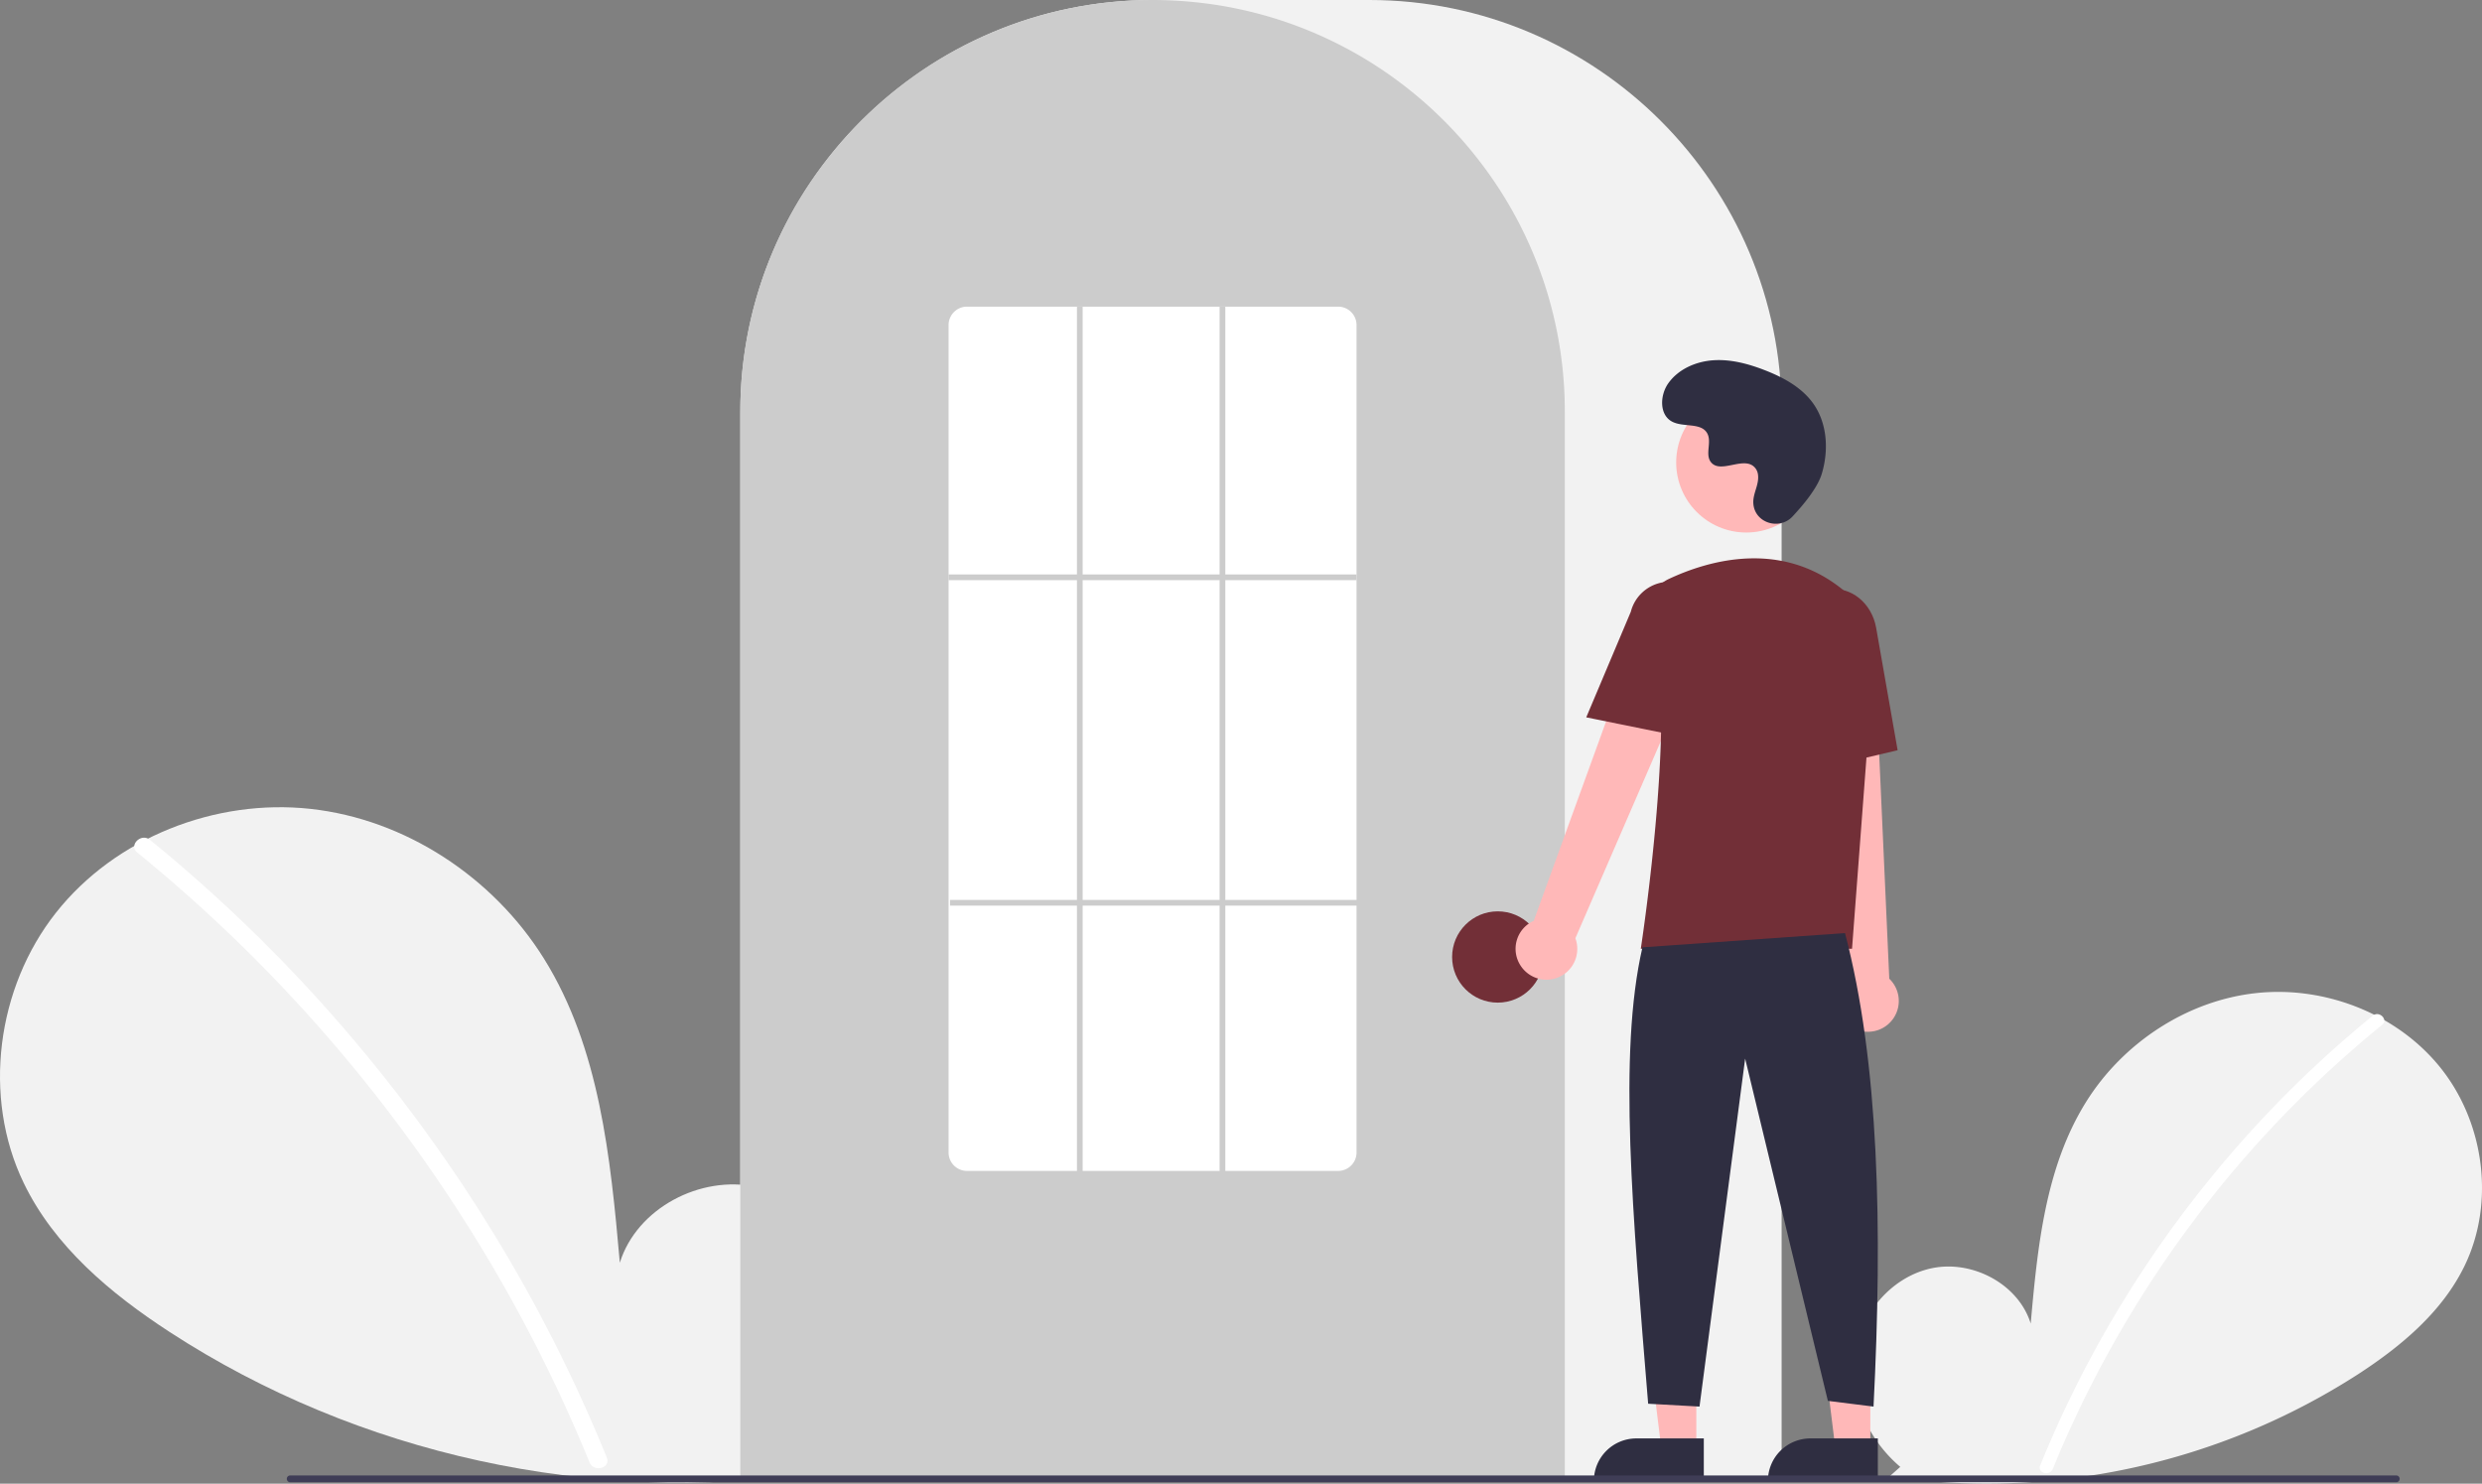 <svg xmlns="http://www.w3.org/2000/svg" data-name="Layer 1" width="870" height="520.139" viewBox="0 0 870 520.139" xmlns:xlink="http://www.w3.org/1999/xlink"><rect x="0" y="0" width="870" height="520.139" fill="#808080" stroke="none"/><path d="M831.092,704.187c-11.138-9.412-17.904-24.28-16.13-38.754s12.764-27.78,27.018-30.854,30.504,5.435,34.834,19.359c2.383-26.846,5.129-54.818,19.402-77.68,12.924-20.701,35.309-35.514,59.569-38.164s49.803,7.359,64.933,26.507,18.835,46.985,8.238,68.969c-7.806,16.195-22.188,28.247-37.257,38.052a240.452,240.452,0,0,1-164.454,35.977Z" transform="translate(-165 -189.931)" fill="#f2f2f2"/><path d="M996.728,546.01a393.414,393.414,0,0,0-54.826,54.442,394.561,394.561,0,0,0-61.752,103.194c-1.112,2.725,3.313,3.911,4.412,1.216A392.342,392.342,0,0,1,999.963,549.245c2.284-1.86-.97-5.08-3.236-3.236Z" transform="translate(-165 -189.931)" fill="#fff"/><path d="M445.067,701.63c15.299-12.927,24.591-33.348,22.154-53.228s-17.531-38.156-37.11-42.377-41.897,7.464-47.844,26.59c-3.273-36.873-7.044-75.292-26.648-106.693-17.751-28.433-48.497-48.778-81.818-52.418s-68.404,10.107-89.185,36.407-25.869,64.535-11.315,94.729c10.722,22.243,30.475,38.797,51.172,52.264,66.03,42.965,147.939,60.884,225.877,49.415" transform="translate(-165 -189.931)" fill="#f2f2f2"/><path d="M217.567,484.373a540.355,540.355,0,0,1,75.304,74.777A548.076,548.076,0,0,1,352.257,647.04a545.835,545.835,0,0,1,25.43,53.846c1.527,3.743-4.55,5.372-6.06,1.671a536.36,536.36,0,0,0-49.009-92.727A539.734,539.734,0,0,0,256.889,528.632a538.441,538.441,0,0,0-43.766-39.815c-3.138-2.555,1.332-6.978,4.444-4.444Z" transform="translate(-165 -189.931)" fill="#fff"/><path d="M789.5,708.931h-365v-374.5c0-79.678,64.822-144.5,144.5-144.5h76c79.677,0,144.5,64.822,144.5,144.5Z" transform="translate(-165 -189.931)" fill="#f2f2f2"/><path d="M713.5,708.931h-289v-374.5a143.382,143.382,0,0,1,27.596-84.944c.664-.905,1.326-1.798,2.009-2.681a144.466,144.466,0,0,1,30.754-29.851c.66-.48,1.322-.952,1.994-1.423a144.16,144.16,0,0,1,31.472-16.459c.661-.25,1.334-.501,2.007-.742a144.02,144.02,0,0,1,31.108-7.336c.658-.09,1.333-.16,2.008-.23a146.288,146.288,0,0,1,31.105,0c.673.07,1.349.141,2.014.231a143.995,143.995,0,0,1,31.1,7.335c.673.241,1.346.492,2.009.743a143.799,143.799,0,0,1,31.106,16.216c.672.461,1.344.933,2.006,1.405a145.987,145.987,0,0,1,18.384,15.564,144.305,144.305,0,0,1,12.724,14.551c.681.88,1.343,1.773,2.005,2.677A143.382,143.382,0,0,1,713.5,334.431Z" transform="translate(-165 -189.931)" fill="#ccc"/><circle cx="525" cy="335.5" r="16" fill="#722f37"/><polygon points="594.599 507.783 582.339 507.783 576.506 460.495 594.601 460.496 594.599 507.783" fill="#ffb8b8"/><path d="M573.582,504.28h23.644a0,0,0,0,1,0,0v14.887a0,0,0,0,1,0,0H558.695a0,0,0,0,1,0,0v0a14.887,14.887,0,0,1,14.887-14.887Z" fill="#2f2e41"/><polygon points="655.599 507.783 643.339 507.783 637.506 460.495 655.601 460.496 655.599 507.783" fill="#ffb8b8"/><path d="M634.582,504.28h23.644a0,0,0,0,1,0,0v14.887a0,0,0,0,1,0,0H619.695a0,0,0,0,1,0,0v0a14.887,14.887,0,0,1,14.887-14.887Z" fill="#2f2e41"/><path d="M698.098,528.6a10.743,10.743,0,0,1,4.511-15.843l41.676-114.867L764.791,409.082,717.206,518.853a10.801,10.801,0,0,1-19.109,9.748Z" transform="translate(-165 -189.931)" fill="#ffb8b8"/><path d="M814.336,550.184a10.743,10.743,0,0,1-2.893-16.217L798.533,412.458l23.338,1.066L827.236,533.045a10.801,10.801,0,0,1-12.9,17.139Z" transform="translate(-165 -189.931)" fill="#ffb8b8"/><circle cx="612.106" cy="162.123" r="24.561" fill="#ffb8b8"/><path d="M814.18,522.549H740.133l.089-.576c.133-.861,13.197-86.439,3.562-114.436a11.813,11.813,0,0,1,6.069-14.584h0c13.772-6.485,40.208-14.471,62.52,4.909a28.234,28.234,0,0,1,9.459,23.396Z" transform="translate(-165 -189.931)" fill="#722f37"/><path d="M754.354,448.181,721.018,441.418l15.626-37.03a13.997,13.997,0,0,1,27.106,6.998Z" transform="translate(-165 -189.931)" fill="#722f37"/><path d="M797.05,460.739l-2.004-45.941c-1.52-8.636,3.424-16.8,11.027-18.135,7.605-1.33,15.032,4.66,16.558,13.36l7.533,42.928Z" transform="translate(-165 -189.931)" fill="#722f37"/><path d="M811.716,517.049c11.915,45.377,13.214,103.069,10,166l-16-2-29-120-16,122-18-1c-5.377-66.03-10.613-122.715-2-160Z" transform="translate(-165 -189.931)" fill="#2f2e41"/><path d="M793.289,371.035c-4.582,4.881-13.091,2.261-13.688-4.407a8.055,8.055,0,0,1,.01-1.556c.308-2.954,2.015-5.635,1.606-8.754a4.59,4.59,0,0,0-.84-2.149c-3.651-4.889-12.222,2.187-15.668-2.239-2.113-2.714.371-6.987-1.251-10.021-2.14-4.004-8.479-2.029-12.454-4.221-4.423-2.439-4.158-9.225-1.247-13.353,3.551-5.034,9.776-7.72,15.923-8.107s12.253,1.275,17.992,3.511c6.521,2.541,12.988,6.054,17.001,11.788,4.88,6.973,5.35,16.348,2.909,24.502C802.098,360.99,797.031,367.049,793.289,371.035Z" transform="translate(-165 -189.931)" fill="#2f2e41"/><path d="M1004.982,709.574h-738.294a1.191,1.191,0,0,1,0-2.381h738.294a1.191,1.191,0,0,1,0,2.381Z" transform="translate(-165 -189.931)" fill="#3f3d56"/><path d="M634,600.431H504a6.465,6.465,0,0,1-6.5-6.415V303.846a6.465,6.465,0,0,1,6.5-6.415H634a6.465,6.465,0,0,1,6.5,6.415V594.015A6.465,6.465,0,0,1,634,600.431Z" transform="translate(-165 -189.931)" fill="#fff"/><rect x="332.5" y="201.39" width="143" height="2" fill="#ccc"/><rect x="333" y="315.5" width="143" height="2" fill="#ccc"/><rect x="377.5" y="107.5" width="2" height="304" fill="#ccc"/><rect x="427.5" y="107.5" width="2" height="304" fill="#ccc"/></svg>